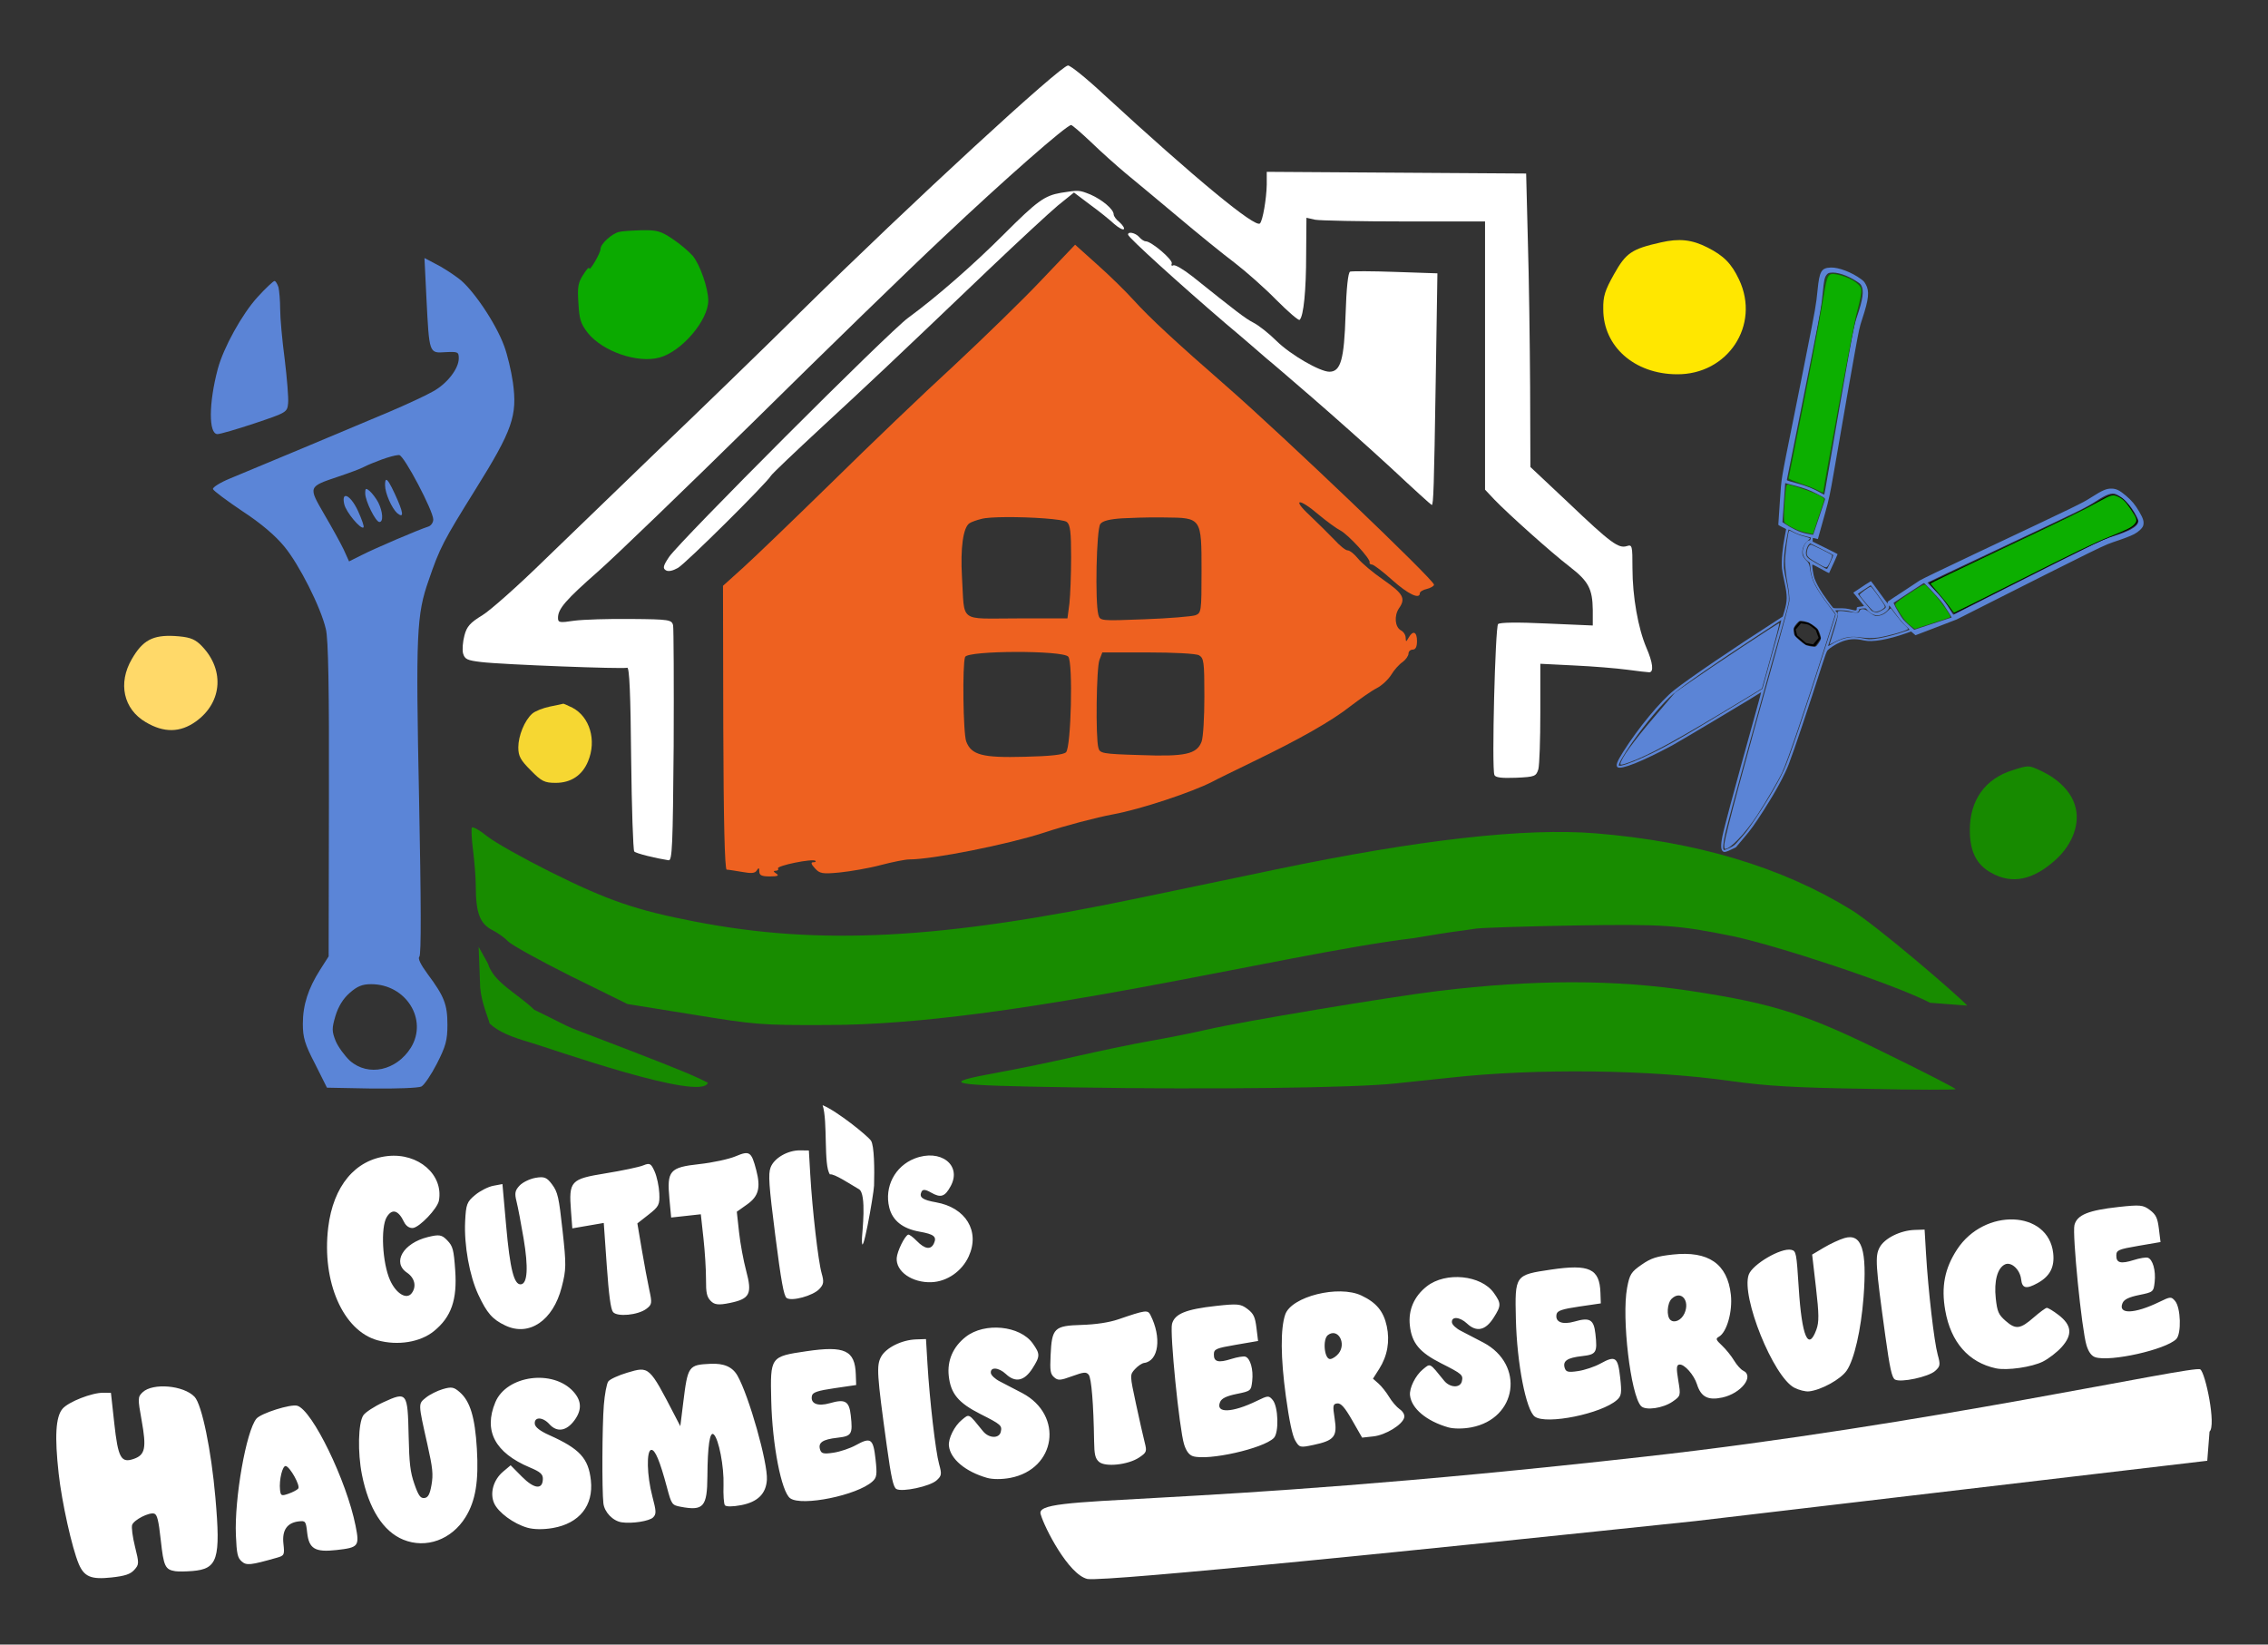 <?xml version="1.0" encoding="UTF-8" standalone="no"?>
<svg
   width="800pt"
   height="580pt"
   preserveAspectRatio="xMidYMid"
   version="1.0"
   viewBox="0 0 800 580"
   xml:space="preserve"
   id="svg34"
   sodipodi:docname="logoDark.svg"
   inkscape:version="1.4.2 (f4327f4, 2025-05-13)"
   xmlns:inkscape="http://www.inkscape.org/namespaces/inkscape"
   xmlns:sodipodi="http://sodipodi.sourceforge.net/DTD/sodipodi-0.dtd"
   xmlns="http://www.w3.org/2000/svg"
   xmlns:svg="http://www.w3.org/2000/svg"><rect x="0" y="0" width="800" height="580" fill="#333333" stroke="none"/><defs
     id="defs34" /><sodipodi:namedview
     id="namedview34"
     pagecolor="#515151"
     bordercolor="#000000"
     borderopacity="0.25"
     inkscape:showpageshadow="2"
     inkscape:pageopacity="0.0"
     inkscape:pagecheckerboard="0"
     inkscape:deskcolor="#d1d1d1"
     inkscape:document-units="pt"
     inkscape:zoom="0.99956897"
     inkscape:cx="498.71496"
     inkscape:cy="458.69771"
     inkscape:window-width="1920"
     inkscape:window-height="991"
     inkscape:window-x="-9"
     inkscape:window-y="-9"
     inkscape:window-maximized="1"
     inkscape:current-layer="g11" /><g
     transform="translate(-105.47 -132.7)"
     id="g34"><g
       transform="matrix(.1 0 0 -.1 -17.705 1162.8)"
       id="g30"><g
         id="g11"><path
           d="m8051.5 6736.2c-8051.5 3503.8-8051.5 3503.8 0 0z"
           fill="#198641"
           id="path1" /><path
           d="m7196 6806c296-45 410-82 706-229 125-61 227-114 228-117 0-3-143-3-317 1-253 4-350 10-473 27-286 41-690 46-995 12-49-5-135-14-190-20-145-16-658-22-1133-14-458 7-486 13-267 53 66 12 188 37 270 56 83 19 202 44 265 55s153 29 200 40c121 28 649 116 815 136 339 41 624 41 891 0z"
           fill="#188c00"
           id="path2" /><path
           d="m3116.6 6739.5c188.02-91.49 50.476-32.121 337.1-143.25 170.42-66.077 226.97-88.972 274.97-113.97-21.423-67.935-553.59 120.5-621.59 140.5-75 22-116.45 39.193-148.07 68.193-3 14-29.467 74.872-33.467 126.87l-5.426 143.81 32.659-58.85c20.415-66.897 101.28-103.6 163.83-163.3z"
           fill="#178a00"
           stop-color="#000000"
           stroke-width="12.214"
           style="-inkscape-stroke:none;font-variation-settings:normal"
           id="path3" /><path
           d="m3173 7226c203-101 302-135 509-175 442-86 871-63 1568 83 146 30 363 76 484 101 504 105 878 147 1126 127 356-29 657-119 902-270 89-55 371.95-297.56 408.95-337.56l-130.83 9.946c-136.33 69.741-545.48 203.17-695.12 234.61-196 40-246 43-560 38-170-3-327-8-347-11-21-3-53-8-70-10-18-2-87-13-153-24-464.77-56.515-1416-306-2065-306-235-1-254 1-475 37l-230 37-201 99c-110 55-209 110-220 122-10 11-36 30-56 40-43 22-58 60-58 154 0 33-5 91-10 130-5 38-6 73-4 77 3 5 28-9 55-31 28-22 128-78 222-125z"
           fill="#188c00"
           id="path4" /><path
           d="m8436 7580c59-29 101-72 115-120 19-61-7-135-67-190-80-73-155-89-229-47-52 29-75 75-75 151 0 105 54 181 152 211 57 18 55 18 104-5z"
           fill="#178a00"
           id="path5" /><path
           d="m3251 7805c61-32 86-115 55-189-20-49-60-76-114-76-39 0-50 5-88 44-36 36-44 50-44 81 0 41 22 95 49 119 10 9 38 20 62 25s45 9 47 10 16-6 33-14z"
           fill="#f6d732"
           id="path6" /><path
           d="m1936 8030c89-84 83-205-14-274-55-39-112-40-176-2-79 46-99 138-49 223 38 66 74 85 150 81 49-3 68-9 89-28z"
           fill="#ffd969"
           id="path7" /><path
           d="m2214 9288c3-13 6-48 6-78s7-109 16-176c8-67 14-137 12-155-3-32-5-33-118-71-63-21-122-38-131-38-32 0-31 110 1 230 20 75 86 194 140 253 29 32 56 57 60 57s10-10 14-22z"
           fill="#050514"
           id="path8"
           style="fill:#5b84d6;fill-opacity:1" /><path
           d="m2729 9391 7.002-143c10-195 9.002-192.99 67.002-188.99 44 2 46.992 0.998 46.992-22.002 0-36-41-89.001-90-116-24-14-92.999-45.997-154-71.997-140-59-480.99-202-563.99-236-34-14-61.004-31.002-59.004-37.002s49.004-41.003 104-78.003c66-43 116.99-86.995 147.99-125 52-63 128-213.01 146-290.01 9-34 12.001-212 11.001-601l-0.996-554-30-46.992c-42-66-61.011-124-61.011-191 0-48 7.008-72.006 43.008-141.01l41.997-83.994 158-3.003c87-1 165 2.002 175 7.002 10 5 35.005 42.006 55.005 81.006 31 61 36.987 81.992 36.987 136.99 0 71-10.99 100-69.99 179-25 34-35.004 54.996-29.004 60.996 7 7 6.004 199-0.996 555-12 586-9.001 651 33.999 773 39 114 51 137.01 165 320.01 131 210 148 259.99 132 376.99-6 42-19.996 99.994-30.996 128.99-30 82-113 204-162 239-24 18-60.006 41.006-81.006 51.006zm-92.856-694.98c1.553 0.113 2.853 0.11 3.853-0.015 17-1 120-197.01 120-227.01 0-11-7.992-21.99-16.992-24.99-35-11-189.01-77.005-234.01-100l-45.996-22.998-18.999 41.997c-11 23-42.009 78.995-69.009 125-56 97-56.99 96.012 50.01 132.01 39 13 79 27.999 90 33.999 11 6 39.995 17.997 64.995 26.997 21.875 7.875 45.278 14.222 56.147 15.015zm-41.924-87.319c-2.953-0.328-4.219-6.691-4.219-18.691 0-29 23.993-82.009 42.993-99.009 25-20 22.002 2.002-7.998 67.002-16.25 35-25.854 51.245-30.776 50.698zm-70.547-32.153c-3.045-0.356-3.677-5.417-3.677-15.542 0-27 36.995-101 49.995-101 15 0 12.001 36.994-3.999 68.994-8 15-22 33.005-30 40.005-6.125 5.25-9.951 7.821-12.319 7.544zm-72.349-24.756c-6.831 0.136-9.801-8.878-5.332-28.784 6-28 59.013-91.002 68.013-82.002 3 3-6.014 27.997-19.014 56.997-15.438 33.844-33.683 53.591-43.667 53.789zm89.678-1721.8c123 0 201-125 140-224-51-81-150-103-215-45.996-18 17-41.01 48.009-50.01 69.009-14 35-13.996 44.989-0.996 88.989 10 33 26.995 61.006 49.995 81.006 27 24 45.011 30.996 76.011 30.996z"
           fill="#010114"
           id="path9"
           style="fill:#5b85d7;fill-opacity:1" /><path
           d="m5024 9438-118.01-124c-65-69-203.99-204.01-308.99-302.01-106-97-300-283-432-413-132-129-272-264-312-300l-71.001-63.999 0.996-500c1-325 4.997-500.01 11.997-501.01 6 0 30.009-3.998 54.009-7.998 33-6 45.987-5.005 51.987 4.995 7 11 9.009 9.997 9.009-3.003 0-14 7.998-17.988 37.998-17.988 27 0 33.002 2.991 22.002 9.99-11 7-11.007 10.005-2.007 10.005 7 0 10.998 3.998 7.998 7.998-6 10 123.01 35.997 132.01 26.997 3-3-1.013-4.995-8.013-4.995-9 0-6.994-7.006 6.006-21.006 17-19 26.008-21 88.008-15 38 4 102.99 15.001 143.99 26.001 42 11 87.001 20.01 101 20.01 83 0 347.99 52.999 473.99 93.999 75 25 186.01 53.995 245.01 64.995 94 17 278.99 78.001 351.99 116 14 8 77.01 37.994 140.01 68.994 164 79 279 144.01 346 197.01 33 25 74.007 54.003 92.007 63.003s40.991 30.992 50.991 46.992c10 17 28.005 37 40.005 45 11 8 20.991 22 20.991 30s7 14.004 15 14.004c10 0 15 10 15 30 0 33-13.989 38.993-28.989 12.993-10-17-10.001-16.996-11.001-0.996 0 9-7.007 21.001-17.007 26.001-21 12-24.002 51.007-7.002 77.007 25 35 16.002 51.991-52.998 99.99-38 26-77.996 59.996-90.996 75.996-13 16-29.002 29.004-37.002 29.004-7 0-27.992 16.998-46.992 37.998-19 20-58.001 58.005-86.001 85.005-65 60-39.004 63.002 30.996 3.003 29-24 62.992-49.001 76.992-56.001 28-15 106.01-100 103.01-112-2-4 1.998-7.998 7.998-7.998 6 0 38.997-25.005 71.997-55.005 56-50 97.002-68.996 97.002-45.996 0 5 11.005 12 25.005 15 14 4 24.99 10 24.99 15 0 17-529.99 523-729.99 698-180 157-273 243-329 305-28 31-85.994 88.006-128.99 126.01zm-242.99-960.78c86.198 0.559 201.61-6.914 213.98-17.227 12-10 15-36.999 15-124 0-61-2.991-135.01-5.991-163.01l-7.002-52.998h-178.01c-208 0-184-17.998-194 146-6 102 4.012 176 27.012 190 6 4 24.997 11 41.997 15 14.688 4.062 47.831 5.972 87.012 6.226zm541.48-0.982c6.428-0.037 12.626-0.124 18.501-0.249 129-1 129.01-0.999 129.01-188 0-145-1.002-149-22.002-157-13-4-93.004-11.004-179-14.004-155-6-156.99-5.989-162.99 16.011-12 44-6.998 302 7.002 320 8 11 31.992 16.995 76.992 19.995 31.5 1.75 87.501 3.512 132.5 3.252zm-508.24-474.49c87.5 0.25 176.24-5.258 185.74-16.758 17-21 10.002-319-7.998-337-9-9-57.001-13.996-146-15.996-148-4-188 5.994-206 53.994-11 28-13.999 273.01-3.999 298.01 4.5 11.5 90.757 17.504 178.26 17.754zm305.74-1.758h160c92 0 170-3.99 181-9.99 17-10 18.999-22.005 18.999-145 0-73-3.99-145-9.99-160-17-44-58.002-52.992-217-46.992-134 4-142 6.001-147 26.001-10 36-7.001 282.99 3.999 309.99z"
           fill="#ee6120"
           id="path10" /><path
           d="m7255 9428c57-29 84-56 111-113 76-161-40-336-220-334-149 1-259 98-259 229-1 46 6 67 38 124 42 75 62 89 165 112 65 15 110 10 165-18z"
           fill="#ffe700"
           id="path11" /></g><path
         d="m5250 9465c7-8 17-15 23-15 20 0 96-65 92-78-3-7 0-10 5-7 6 4 36-14 68-39 155-124 186-148 215-163 18-9 55-38 82-65 50-49 153-108 186-108 40 0 52 43 57 200 3 97 9 150 16 153 6 2 78 2 160-1l148-5-6-381c-6-376-8-436-14-436-2 0-67 59-145 132-78 72-203 183-277 247s-146 126-160 137c-14 12-79 69-146 125-161 138-342 302-343 312-2 13 26 7 39-8z"
         id="path12"
         style="fill:#ffffff;fill-opacity:1" /><path
         d="m3603 9459c26-17 58-44 72-60 26-31 55-115 55-158 0-70-94-180-172-201-77-21-200 21-253 87-25 32-30 49-33 105-4 56-1 73 17 100 11 18 21 29 21 23 0-15 40 53 40 68 0 18 40 54 65 60 11 3 47 5 81 6 52 1 67-3 107-30z"
         fill="#0baa00"
         id="path13" /><path
         d="m5078 9615c41-18 82-52 82-70 0-6 9-19 21-28 11-10 18-21 15-24-3-4-19 5-34 18-15 14-53 45-85 68l-57 43-57-46c-31-26-140-127-242-224-359-343-418-398-590-557-95-88-176-165-180-172-14-25-300-309-328-325-18-10-34-14-43-8-11 7-9 16 12 47 39 57 774 793 843 843 101 74 230 187 338 295 117 117 143 136 201 146 63 10 64 10 104-6z"
         id="path14"
         style="fill:#ffffff;fill-opacity:1" /><path
         d="m5125 9968c323-297 535-472 551-455 10 10 23 87 24 137v45l457-3 458-3 6-237c4-130 7-363 8-517l1-281 133-125c151-144 178-163 207-154 19 6 20 2 20-78 0-100 20-212 49-280 23-53 27-87 10-87-5 0-40 4-77 9s-121 12-187 15l-120 6v-173c0-94-3-184-7-199-8-25-12-27-79-30-52-2-73 1-76 10-10 24 3 522 13 532 6 6 66 7 172 2l162-7v55c-1 74-15 101-81 152-64 49-217 186-266 237l-33 35v946h-284c-156 0-298 3-315 6l-31 7-1-129c0-127-9-218-23-231-3-4-40 28-82 70-41 42-108 101-147 131-40 30-130 103-201 163-71 59-154 129-185 154-31 26-85 74-120 108-35 33-67 61-71 61-16 0-234-191-450-395-124-116-423-407-665-646-243-239-491-478-552-532-116-102-143-133-143-165 0-17 5-18 58-10 31 4 121 7 200 6 135-1 143-3 148-22 2-12 3-203 2-426-3-353-5-405-18-403-45 7-115 24-121 31-4 4-9 152-11 330-2 222-6 321-14 318-13-5-437 11-514 20-51 6-59 10-65 31-3 13-1 41 5 63 8 31 20 45 63 71 28 17 126 104 217 193 91 88 273 264 405 391 132 126 357 344 500 485 395 389 918 870 944 870 9 0 66-46 126-102z"
         id="path15"
         style="fill:#ffffff;fill-opacity:1" /><g
         transform="matrix(-.812 .692 -.398 -.467 10280 8726.3)"
         id="g29"><path
           transform="matrix(0,0.241,-0.189,0,2246.9,1851.5)"
           d="M 278,7166 C 195,7135 155,7091 90,6955 28,6826 6,6734 6,6600 c 0,-142 22,-207 88,-268 80,-74 171,-107 482,-177 254,-58 268,-62 2814,-905 696,-230 1299,-426 1340,-434 41,-8 253,-53 471,-100 218,-48 403,-86 412,-86 8,0 17,6 20,13 2,6 8,8 13,4 5,-4 -27,-111 -70,-238 -43,-126 -76,-232 -73,-236 5,-4 258,-60 452,-98 l 30,-6 34,138 c 19,76 36,144 39,150 2,8 27,-4 69,-34 54,-38 68,-44 82,-35 46,34 62,28 107,-44 47,-73 100,-130 184,-197 46,-37 74,-66 72,-76 -9,-49 -59,-204 -93,-293 -48,-122 -96,-213 -152,-287 -40,-52 -198,-186 -219,-186 -6,0 -30,72 -54,160 -23,88 -46,159 -50,159 -30.093,-4.815 -194.207,-38.97 -320.994,-66.276 C 5599.131,3439.66 5531.593,3424.593 5530,3423 c -4,-4 18,-74 109,-336 l 48,-139 -31,-19 c -17,-10 -34,-19 -37,-19 -4,0 -18,18 -32,40 l -27,39 -132,-45 c -73,-25 -284,-97 -468,-159 -289,-98 -410,-146 -880,-350 C 2805,1881 2052,1556 1580,1355 1119,1159 1072,1140 881,1083 414,944 258,865 195,735 170,685 168,672 174,611 192,417 305,182 428,83 c 156,-125 242,-114 617,77 292,149 362,179 1365,590 124,51 299,123 390,160 91,38 469,192 840,343 1524,621 1333,537 1825,803 242,130 443,240 448,244 4,3 -5,39 -19,78 -15,40 -25,74 -23,76 2,2 63,27 134,56 260,106 510,235 645,334 30,22 121,104 201,182 212,204 299,258 546,338 l 113,36 132,-29 c 1233,-274 2428,-515 2883,-581 407,-59 1258,-50 1915,21 272,29 360,53 360,99 0,76 -480,262 -1239,480 -188,54 -2294,577 -2339,581 -10,0 119,46 388,137 129,44 316,108 415,142 175,60 358,123 790,270 432,147 1385,480 1515,530 266,100 374,165 368,219 -4,31 -33,47 -173,93 l -100,33 -275,-1 c -285,0 -417,-8 -830,-49 -516,-52 -944,-118 -1222,-189 -320,-82 -1348,-385 -2342,-690 -172,-53 -296,-86 -323,-86 -67,0 -232,36 -339,75 -188,67 -305,153 -406,297 -94,134 -383,310 -798,487 l -95,40 v 101 l -462,185 -462,184 -978,301 c -538,166 -1108,342 -1268,391 -159,50 -420,131 -580,181 -657,204 -862,272 -990,330 -210,94 -390,167 -480,193 -110,32 -243,42 -297,21 z m 267,-121 c 86,-24 232,-81 360,-140 165,-77 267,-115 495,-188 428,-137 1224,-384 2485,-772 512,-157 936,-287 943,-290 10,-4 9,-13 -4,-42 -100,-227 -120,-297 -150,-533 -9,-74 -18,-136 -19,-138 -2,-2 -716,233 -1586,522 -2238,742 -2218,735 -2514,801 -281,62 -391,110 -421,182 -43,101 -39,220 12,372 30,91 101,218 129,234 58,31 138,29 270,-8 z m 4770,-1565 400,-179 -1,-103 c -1,-57 -6,-128 -13,-158 -11,-54 -104,-253 -139,-298 l -17,-22 -230,49 c -127,28 -304,66 -395,85 -91,20 -174,38 -186,41 -16,3 -20,11 -17,32 27,228 57,393 84,468 24,68 108,265 113,265 1,0 181,-81 401,-180 z m 7214,-162 c 62,-20 118,-41 125,-48 24,-25 -95,-89 -336,-181 -151,-57 -1032,-365 -1568,-547 -113,-39 -286,-98 -385,-132 -345,-118 -896,-306 -1352,-461 -161,-54 -427,-144 -590,-200 -164,-56 -507,-171 -763,-256 -277,-92 -490,-168 -526,-188 -98,-55 -179,-120 -329,-265 -77,-75 -162,-152 -190,-171 -79,-57 -234,-145 -352,-200 -118,-56 -410,-179 -423,-179 -4,0 -15,30 -24,66 -21,82 -53,147 -122,245 l -53,77 29,12 c 25,10 34,10 55,-4 64,-42 277,5 341,76 40,44 57,88 52,140 l -5,49 77,59 c 146,111 207,187 286,355 48,104 110,283 144,422 22,88 25,93 54,102 17,5 331,101 697,215 1578,487 2637,797 2924,856 325,67 939,144 1440,180 231,17 256,17 475,15 205,-2 205,-2 319,-37 z M 5925,5179 c 281,-123 561,-282 664,-374 22,-21 65,-72 94,-114 30,-42 76,-94 102,-115 111,-92 280,-167 470,-211 55,-13 93,-25 85,-28 -8,-3 -172,-54 -365,-113 -192,-59 -355,-111 -361,-116 -7,-5 -15,-24 -18,-44 l -7,-35 -32,23 c -66,47 -168,152 -197,204 -49,84 -98,112 -151,84 -16,-9 -30,-4 -78,30 -58,41 -59,42 -49,73 24,79 -4,166 -70,214 -81,60 -276,89 -321,49 -12,-11 -24,-16 -27,-13 -4,4 16,77 45,164 52,161 71,250 71,337 0,34 4,47 13,43 6,-2 66,-28 132,-58 z m -61,-529 c 42,-11 90,-29 107,-41 32,-23 59,-67 59,-97 0,-17 -88,-363 -93,-368 -3,-3 -351,69 -356,73 -6,4 129,404 146,431 17,27 38,28 137,2 z m 3577,-774 c 167,-41 455,-111 639,-156 1287,-313 1655,-413 2161,-586 283,-97 509,-196 509,-224 0,-23 -267,-60 -610,-85 -576,-41 -1226,-43 -1528,-5 -352,45 -1235,217 -2356,460 -357,77 -652,140 -654,140 -20,0 67,31 554,195 459,156 975,332 980,334 1,1 138,-32 305,-73 z M 5979,3413 c 5,-21 26,-101 46,-178 42,-161 41,-189 -10,-234 -41,-36 -158,-73 -217,-69 l -41,3 -75,218 c -41,119 -72,220 -69,223 7,7 300,71 334,73 18,1 24,-7 32,-36 z m -330,-653 c 75,-108 120,-229 146,-395 l 6,-40 -278,-150 c -152,-83 -321,-174 -375,-203 l -98,-53 -94,143 c -115,174 -153,250 -199,393 -58,184 -58,171 10,191 32,9 222,65 423,125 l 365,107 28,-31 c 15,-18 45,-57 66,-87 z m -979,-232 c 48,-183 95,-285 221,-481 86,-133 88,-138 66,-146 -12,-5 -157,-64 -322,-131 -165,-67 -408,-166 -540,-220 C 3339,1242 3211,1190 2675,970 2571,927 2386,852 2265,802 1410,452 1265,389 1023,264 781,139 704,108 630,107 c -43,-1 -64,4 -96,25 -120,77 -220,257 -253,455 -11,61 -10,75 3,101 51,99 226,181 646,302 189,54 367,128 1975,823 245,106 1458,632 1630,708 61,26 113,48 117,48 4,1 12,-18 18,-41 z"
           id="path16"
           sodipodi:nodetypes="ccscccscscscccccccccccccsccsscccscccccccccccccccccscsccccccsscccsccccccccsccccccccccccccccccccccccccccccccccccccscccccccccccccsccccccccccccccccccccccscccccccccccscsccccsscscsccscccsccsccccccsccccccccccccccccccscccsccccccccc"
           style="fill:#5c85d6;fill-opacity:1" /><path
           transform="matrix(0 .241 -.189 0 2246.9 1851.5)"
           d="m7426 4161-108-6-118-152 7-93 6-93 59-68 60-69h220l118 102v242l-56 73c-31 40-61 72-68 71-6-1-60-4-120-7zm162-96 42-55v-204l-84-86h-194l-50 58c-48 56-49 59-54 135l-5 78 50 65 49 64h203z"
           id="path17" /><path
           transform="matrix(7.5,0,0,-7.5,0,10240)"
           d="m281.18 1107.8c-1.647-2.518-2.803-5.965-5.703-17.003-2.796-10.643-10.473-34.026-30.758-93.678l-9.522-28.001 3.346-1.358c1.841-0.747 5.444-2.939 8.008-4.871 2.564-1.932 4.733-3.416 4.819-3.297 0.086 0.119 1.255 3.69 2.597 7.935 14.561 46.062 34.865 108.32 37.935 116.33 2.119 5.525 4.066 11.189 4.328 12.588 0.875 4.685-1.946 8.59-8.284 11.465-3.541 1.606-5.669 1.573-6.767-0.105z"
           fill="#145d0f"
           stroke-width=".594"
           id="path18" /><g
           fill="#000100"
           id="g22"><path
             transform="matrix(7.5,0,0,-7.5,0,10240)"
             d="m130.88 1114.5c-2.728-0.653-7.977-3.675-8.687-5.001-1.232-2.302-0.131-8.723 3.274-19.083 3.676-11.188 6.973-24.131 21.473-84.312 5.429-22.533 9.978-41.294 10.109-41.692 0.166-0.504 1.408-0.176 4.096 1.082 2.122 0.993 6.012 2.23 8.645 2.748 3.835 0.756 4.735 1.131 4.522 1.887-0.731 2.603-27.3 105.44-29.159 112.87-1.186 4.735-2.908 12.49-3.827 17.233-2.1 10.838-2.899 12.824-5.618 13.96-2.268 0.948-2.194 0.943-4.827 0.313z"
             stroke-width=".594"
             id="path19" /><path
             d="m1704.2 3241.1c3.083 29.869-8.113 71.03-21.958 80.728-5.408 3.788-14.422 6.887-20.03 6.887-7.443 0-14.266 6.362-25.266 23.557-27.234 42.572-54.468 62.188-124.75 89.85l-35.28 13.886-37.085 153.44c-94.662 391.67-156.75 663.06-168.27 735.49-7.672 48.24-22.502 192.33-29.008 281.86-9.014 124.02-4.753 251.26 8.922 266.49 1.855 2.065 7.779-7.954 13.164-22.266 17.418-46.28 116.9-410.7 280.39-1027.1 36.567-137.88 70.637-261.6 75.709-274.94s24.468-45.301 43.1-71.018c18.632-25.717 42.51-64.793 53.062-86.836 16.739-34.969 55.461-139.23 55.461-149.33 0-1.987-6.722-5.831-14.938-8.543-8.216-2.712-23.063-11.884-32.993-20.384-9.931-8.5-19.094-15.454-20.365-15.454-1.271 0-1.209 10.671 0.137 23.713zm-164.52 360.68c13.358 12.626 14.473 15.848 14.473 41.814 0 21.624-2.318 31.713-10.019 43.603-9.445 14.581-11.439 15.471-34.752 15.523-22.346 0.052-26.157-1.415-39.506-15.187-14.231-14.683-14.706-16.316-12.911-44.5 1.643-25.814 3.59-31.038 16.537-44.396 13.18-13.599 16.557-14.905 33.189-12.838 12.452 1.548 23.256 6.781 32.989 15.981z"
             stroke-width="4.453"
             id="path20"
             style="fill:#5b84d6;fill-opacity:1" /><path
             transform="matrix(7.5,0,0,-7.5,0,10240)"
             d="m206.57 848.23-6.26-23.393 2.873-15.052c10.847-56.834 15.75-79.307 20.456-93.768 1.663-5.111 2.285-6.408 2.627-5.484 1.291 3.49 2.028 19.21 2.028 43.232l-6.1e-4 25.531-1.911 12.766c-3.209 21.439-12.866 79.562-13.219 79.562-0.183 0-3.149-10.527-6.592-23.393z"
             stroke-width=".594"
             id="path21"
             style="fill:#5b84d6;fill-opacity:1" /><path
             transform="matrix(7.5,0,0,-7.5,0,10240)"
             d="m176.05 934.25c-1.959-0.777-4.415-1.426-5.457-1.442-1.042-0.017-2.052-0.285-2.244-0.597-0.455-0.736 4.51-13.814 7.561-19.918 1.334-2.669 3.813-6.306 5.658-8.301 3.821-4.133 5.638-7.786 7.379-14.839l1.255-5.082 2.64 10.846c1.453 5.969 3.031 11.158 3.51 11.539 1.163 0.926 0.416 2.276-3.785 6.846-2.7 2.937-3.196 3.804-2.885 5.043 0.557 2.218-1.054 4.339-3.294 4.339-0.994 0-2.291 0.259-2.884 0.576-1.582 0.847-3.105 5.168-3.198 9.072-0.045 1.878-0.219 3.395-0.388 3.372-0.168-0.023-1.909-0.677-3.869-1.454z"
             stroke-width=".594"
             id="path22"
             style="fill:#5b84d6;fill-opacity:1" /></g><g
           fill="#0caf00"
           id="g25"><path
             d="m2109.3 1936.7c-9.109 13.903-20.065 47.258-43.304 131.84-13.546 49.302-276.57 845.27-296.73 897.97-1.079 2.821 5.526 7.59 14.71 10.622 9.168 3.026 35.432 18.222 58.364 33.771 26.829 18.19 42.416 26.311 43.717 22.777 1.111-3.021 37.277-115.71 80.369-250.41 87.191-272.57 165.78-512.16 219.93-670.47 40.459-118.29 40.961-123.77 13.797-150.71-33.581-33.305-77.605-45.604-90.856-25.381z"
             stroke-width="4.453"
             id="path23" /><path
             transform="matrix(7.5,0,0,-7.5,0,10240)"
             d="m127.93 1112.8c-4.956-2.345-5.62-3.139-5.62-6.722 0-3.397 0.718-6.393 4.743-19.785 3.59-11.948 6.272-22.554 19.576-77.434 5.891-24.301 10.785-44.258 10.875-44.348 0.09-0.09 1.359 0.375 2.821 1.034 1.462 0.658 5.03 1.835 7.929 2.614 2.9 0.78 5.381 1.527 5.515 1.66 0.134 0.134-5.934 24.124-13.483 53.311-13.74 53.122-16.883 65.699-19.84 79.392-1.883 8.715-2.416 10.015-4.565 11.127-2.365 1.223-3.919 1.057-7.95-0.85z"
             stroke-width=".594"
             id="path24" /><path
             d="m1747.7 3004.8c-1.691 7.96-11.972 52.547-22.847 99.082l-19.771 84.609 22.263 20.655c20.537 19.053 53.28 35.009 71.847 35.009 5.467 0 17.3-23.282 44.322-87.206 31.039-73.428 35.891-88.109 30.713-92.92-35.434-32.921-101.42-73.702-119.25-73.702-2.308 0-5.581 6.513-7.271 14.473z"
             stroke-width="4.453"
             id="path25" /></g><g
           id="g28"><path
             transform="matrix(7.5,0,0,-7.5,0,10240)"
             d="m170.16 965.7c-2.258-0.449-6.085-1.755-8.504-2.904-3.966-1.883-4.356-2.221-3.976-3.433 0.232-0.74 2.219-6.421 4.414-12.626l3.992-11.281 2.555-0.187c1.951-0.143 3.445 0.264 6.318 1.722 2.07 1.05 4.082 2.295 4.473 2.765 0.557 0.671 0.354 3.05-0.944 11.043-2.204 13.574-2.71 15.838-3.53 15.773-0.381-0.031-2.541-0.423-4.799-0.871z"
             fill="#0cad00"
             stroke-width=".594"
             id="path26" /><path
             transform="matrix(7.5,0,0,-7.5,0,10240)"
             d="m189.41 937.28c-1.796-0.734-4.167-1.803-5.269-2.376-1.91-0.992-1.987-1.159-1.655-3.584 0.435-3.175 1.466-5.492 2.644-5.944 0.866-0.332 8.247 1.772 9.184 2.618 0.39 0.352-0.945 9.938-1.453 10.439-0.102 0.101-1.655-0.418-3.451-1.152z"
             fill="#050505"
             stroke-width=".594"
             id="path27"
             style="fill:#5c85d6;fill-opacity:1" /><path
             d="m 1603.8,3239.4 c -8.053,48.76 -8.65,47.225 22.477,57.737 38.973,13.161 47.339,12.369 54.431,-5.158 8.944,-22.106 11.64,-46.729 5.61,-51.252 -6.842,-5.132 -68.771,-32.244 -73.652,-32.244 -2.069,0 -6.059,13.912 -8.866,30.916 z"
             fill="#050505"
             stroke-width="4.453"
             id="path28"
             style="fill:#5c85d6;fill-opacity:1"
             sodipodi:nodetypes="sssssss" /></g></g></g><g
       transform="translate(-54.697 -19.251)"
       id="g33"
       style="fill:#ffffff;fill-opacity:1"><path
         d="m222.04 706.09c-3.616-0.562-4.145-1.684-5.161-10.947-0.765-6.982-1.278-9.059-2.311-9.366-1.803-0.536-7.099 2.159-7.783 3.961-0.304 0.802 0.145 4.255 0.998 7.673 1.475 5.907 1.462 6.314-0.252 8.208-1.383 1.528-3.256 2.152-8.037 2.676-7.157 0.784-9.629-0.236-11.548-4.768-2.387-5.638-5.972-21.775-7.087-31.897-1.445-13.121-1.046-19.933 1.334-22.795 2.046-2.46 10.422-5.752 14.483-5.692l2.625 0.039 1.171 10.686c1.353 12.342 2.401 14.222 7.008 12.563 3.901-1.404 4.388-3.86 2.666-13.437-1.414-7.864-1.399-8.361 0.306-9.995 3.576-3.427 14.523-2.475 18.359 1.596 2.562 2.718 5.88 18.798 7.339 35.559 1.894 21.764 0.84 25.124-8.12 25.867-2.31 0.192-5.006 0.223-5.991 0.07zm23.369-3.466c-1.448-1.276-1.754-2.662-2.033-9.228-0.551-12.979 3.631-36.738 7.234-41.1 1.582-1.915 12.123-5.249 14.428-4.563 5.308 1.579 17.37 26.41 20.544 42.293 1.452 7.267 1.103 7.712-6.734 8.592-7.55 0.847-9.706-0.435-10.331-6.145-0.438-3.996-0.601-4.222-2.88-3.972-4.179 0.458-6.019 3.086-5.497 7.851 0.438 3.997 0.33 4.23-2.315 4.981-9.363 2.659-10.706 2.799-12.417 1.291zm19.97-25.7c0.782-1.001-2.873-7.593-4.396-7.928-1.165-0.256-2.422 4.917-2.04 8.397 0.232 2.113 0.497 2.232 3.009 1.355 1.515-0.53 3.057-1.35 3.427-1.823zm114.08 11.92c-3.123-0.472-6.115-3.592-6.46-6.736-0.533-4.859-0.431-27.123 0.157-34.579 0.303-3.832 1.011-7.6 1.575-8.373 0.564-0.773 3.587-2.166 6.718-3.097 7.741-2.3 7.676-2.36 16.798 15.23l1.894 3.652 1.027-8.315c1.602-12.979 1.835-13.312 9.572-13.687 4.801-0.232 7.805 1.086 9.571 4.199 4.052 7.144 10.723 30.756 10.365 36.685-0.299 4.951-3.242 7.854-9.091 8.969-3.023 0.576-5.324 0.583-5.732 0.015-0.374-0.521-0.589-3.694-0.477-7.051 0.217-6.52-1.679-16.352-3.454-17.916-1.377-1.213-2.157 3.975-2.233 14.871-0.075 10.667-1.39 12.166-9.356 10.663-3.156-0.595-3.283-0.775-4.931-6.933-2.487-9.294-4.164-13.288-5.516-13.14-1.754 0.192-1.547 9.047 0.381 16.363 1.413 5.36 1.446 6.26 0.272 7.449-1.297 1.315-7.461 2.277-11.079 1.73zm-77.047 6.117c-7.086-2.897-12.195-10.933-14.578-22.933-1.555-7.829-1.318-18.168 0.479-20.905 0.71-1.082 3.898-3.164 7.083-4.628 8.345-3.834 8.578-3.526 8.911 11.802 0.215 9.853 0.572 12.839 2.039 17.056 1.414 4.064 2.136 5.073 3.519 4.922 1.298-0.142 1.934-1.313 2.508-4.617 0.651-3.749 0.429-5.939-1.45-14.316-3.292-14.677-3.278-14.232-0.532-16.467 1.336-1.087 4.031-2.442 5.989-3.011 3.079-0.895 3.89-0.744 5.997 1.113 3.638 3.204 5.329 8.798 5.996 19.83 0.698 11.54-0.444 18.471-3.99 24.206-4.931 7.976-13.934 11.232-21.971 7.947zm43.775-4.221c-4.833-1.371-10.287-5.386-11.725-8.634-1.58-3.566-0.247-8.259 3.161-11.131l2.664-2.245 3.986 4.022c4.311 4.349 7.302 4.677 7.381 0.809 0.035-1.695-0.885-2.509-4.594-4.068-12.301-5.171-16.393-12.912-12.164-23.013 3.979-9.503 20.366-11.709 27.548-3.708 2.901 3.232 3.02 6.435 0.374 10.062-2.817 3.861-6.179 4.385-8.875 1.381-2.338-2.605-5.414-2.649-5.132-0.073 0.125 1.143 1.888 2.513 5.051 3.925 10.775 4.812 13.881 8.179 14.729 15.965 0.968 8.891-4.039 15.176-13.392 16.813-3.347 0.586-6.714 0.546-9.011-0.105zm92.714-10.374c-3.104-2.233-6.323-18.792-6.691-34.425-0.366-15.538-0.356-15.552 12.402-17.437 13.536-2 17.132-0.32 17.426 8.139l0.132 3.78-7.62 1.115c-5.896 0.862-7.7 1.459-7.973 2.637-0.648 2.8 1.98 3.899 6.329 2.646 5.409-1.559 6.806-0.726 7.367 4.394 0.721 6.58 0.326 7.231-4.74 7.803-5.206 0.588-6.846 1.702-6.108 4.148 0.44 1.459 1.245 1.649 4.753 1.124 2.322-0.348 5.855-1.536 7.849-2.64 5.323-2.947 6.175-2.337 6.979 4.992 0.59 5.384 0.441 6.42-1.123 7.824-5.421 4.865-24.905 8.833-28.98 5.901zm37.439-3.274c-1.076-0.631-1.821-4.008-3.389-15.36-3.463-25.074-3.662-28.142-2.022-31.225 1.714-3.224 7.286-6.008 12.362-6.176l3.508-0.116 0.512 8.629c0.764 12.877 2.861 30.986 4.108 35.468 0.995 3.575 0.908 4.127-0.909 5.759-2.345 2.108-12.159 4.2-14.169 3.022zm32.004-3.922c-7.653-2.202-12.947-6.643-13.456-11.288-0.282-2.573 1.927-7.024 4.543-9.156 2.713-2.212 2.264-2.451 7.473 3.979 2.064 2.547 5.708 2.684 6.275 0.235 0.519-2.241 0.108-2.599-7.244-6.317-7.717-3.902-10.417-7.158-11.105-13.396-0.6-5.439 1.501-10.275 5.992-13.796 6.66-5.221 19.155-3.986 23.638 2.335 2.638 3.721 2.63 4.486-0.093 8.771-2.843 4.474-6.024 5.161-9.369 2.025-2.557-2.397-5.567-2.605-5.321-0.368 0.087 0.794 1.52 2.128 3.185 2.963 1.665 0.835 5.239 2.695 7.941 4.134 14.626 7.783 11.911 26.785-4.271 29.885-2.898 0.555-6.244 0.552-8.188-7e-3zm72.588-7.658c-1.325-0.42-2.372-1.833-3.099-4.183-1.695-5.481-5.086-39.343-4.253-42.468 0.949-3.558 4.886-5.165 15.529-6.338 7.601-0.838 8.689-0.734 11.054 1.052 2.168 1.637 2.723 2.792 3.198 6.646l0.575 4.664-7.775 1.335c-7.106 1.22-7.779 1.512-7.817 3.388-0.054 2.65 1.568 3.076 6.165 1.618 2.041-0.647 4.255-1.015 4.919-0.818 1.759 0.523 2.898 4.531 2.44 8.587-0.393 3.477-0.476 3.546-5.476 4.569-3.61 0.739-5.301 1.56-5.85 2.84-1.743 4.064 4.204 3.879 12.994-0.403 3.908-1.904 4.176-1.92 5.534-0.338 2.016 2.349 2.298 11.562 0.411 13.447-3.736 3.732-23.197 8.097-28.548 6.403zm36.109-5.521c-1.011-1.721-2.133-7.036-3.316-15.707-1.842-13.504-1.919-23.773-0.215-28.722 2.189-6.357 18.829-10.509 26.879-6.706 5.283 2.496 7.814 5.559 8.946 10.828 1.137 5.29 0.215 10.503-2.656 15.02l-2.214 3.484 1.95 1.718c1.073 0.945 2.756 3.064 3.74 4.709 0.984 1.645 2.668 3.599 3.741 4.343 1.172 0.812 1.806 1.977 1.588 2.918-0.588 2.541-6.545 6.192-10.878 6.667l-3.97 0.435-3.511-6.129c-2.605-4.547-3.96-6.08-5.25-5.938-1.558 0.171-1.654 0.735-0.922 5.408 0.988 6.303-0.139 7.685-7.547 9.25-4.652 0.983-4.896 0.923-6.366-1.579zm15.261-30.645c2.923-3.613-0.213-9.166-3.708-6.566-2 1.488-1.287 8.71 0.837 8.477 0.799-0.088 2.091-0.948 2.871-1.912zm38.683 25.998c-7.653-2.202-12.947-6.643-13.456-11.288-0.282-2.573 1.927-7.024 4.543-9.156 2.713-2.212 2.264-2.451 7.473 3.979 2.064 2.547 5.708 2.684 6.275 0.235 0.519-2.241 0.108-2.599-7.244-6.316-7.717-3.902-10.417-7.158-11.105-13.396-0.599-5.439 1.501-10.275 5.992-13.796 6.66-5.221 19.155-3.986 23.638 2.335 2.638 3.721 2.63 4.486-0.093 8.771-2.843 4.474-6.024 5.161-9.369 2.025-2.557-2.397-5.567-2.605-5.321-0.368 0.087 0.794 1.52 2.128 3.185 2.963 1.665 0.835 5.239 2.695 7.941 4.134 14.626 7.783 11.911 26.785-4.271 29.885-2.898 0.555-6.244 0.552-8.188-7e-3zm30.576-3.767c-3.104-2.233-6.323-18.792-6.691-34.425-0.366-15.538-0.356-15.552 12.402-17.437 13.536-2 17.132-0.32 17.426 8.139l0.132 3.78-7.62 1.115c-5.895 0.862-7.7 1.459-7.973 2.637-0.648 2.8 1.981 3.899 6.329 2.646 5.409-1.559 6.806-0.726 7.367 4.394 0.721 6.58 0.326 7.231-4.74 7.803-5.206 0.588-6.846 1.702-6.108 4.148 0.44 1.459 1.245 1.649 4.753 1.124 2.322-0.348 5.855-1.536 7.849-2.64 5.323-2.947 6.175-2.337 6.979 4.992 0.59 5.384 0.441 6.42-1.123 7.824-5.421 4.865-24.905 8.833-28.98 5.901zm37.46-3.732c-3.667-3.881-6.887-31.141-4.922-41.669 0.892-4.78 1.405-5.604 5.081-8.167 3.336-2.326 5.369-2.989 11.047-3.606 12.57-1.365 19.283 3.278 20.476 14.162 0.65 5.929-1.44 13.281-4.213 14.823-1.232 0.685-1.101 1.057 1.099 3.129 1.374 1.293 3.28 3.655 4.236 5.249 0.956 1.594 2.408 3.214 3.226 3.6 4.044 1.909-0.715 8.018-7.373 9.466-5.027 1.093-7.515-0.202-8.923-4.644-1.063-3.356-4.447-7.178-6.186-6.987-1.07 0.117-1.152 1.199-0.423 5.595 0.895 5.4 0.877 5.468-1.958 7.45-3.41 2.384-9.589 3.269-11.167 1.599zm15.299-32.641c2.081-4.543-1.202-8.363-4.484-5.218-1.625 1.557-1.907 6.202-0.455 7.481 1.398 1.232 3.853 0.107 4.939-2.263zm38.76 26.164c-7.413-3.86-18.836-32.181-16.077-39.859 1.323-3.683 11.428-9.585 15.004-8.764 1.734 0.398 1.843 0.955 2.642 13.5 1.086 17.049 3.357 22.411 6.211 14.667 0.978-2.654 0.952-5.451-0.14-14.88l-1.345-11.612 4.134-2.459c2.274-1.353 5.553-2.872 7.288-3.376 6.087-1.768 7.994 4.177 6.705 20.905-0.887 11.517-3.273 21.912-5.925 25.818-2.091 3.08-8.983 6.889-13.311 7.356-1.229 0.132-3.562-0.45-5.185-1.296zm35.503-2.883c-1.076-0.631-1.821-4.008-3.389-15.36-3.463-25.074-3.662-28.142-2.022-31.225 1.714-3.224 7.286-6.008 12.362-6.176l3.508-0.116 0.512 8.629c0.764 12.877 2.861 30.986 4.108 35.468 0.995 3.575 0.908 4.127-0.909 5.759-2.345 2.108-12.159 4.2-14.169 3.022zm35.62-3.946c-9.664-2.087-15.905-9.21-17.876-20.403-1.469-8.342-0.226-14.789 4.147-21.497 9.643-14.792 32.244-13.926 33.927 1.299 0.54 4.883-1.14 8.12-5.45 10.507-4.066 2.251-5.505 1.934-5.859-1.291-0.378-3.446-3.49-6.322-5.703-5.269-2.67 1.27-3.913 5.878-3.24 12.015 0.511 4.658 0.963 5.695 3.436 7.874 3.583 3.156 5.179 2.969 9.921-1.162 2.09-1.821 4.165-3.351 4.61-3.4 0.445-0.049 2.339 1.091 4.208 2.534 4.643 3.582 4.966 6.908 1.094 11.263-1.592 1.79-4.578 4.103-6.635 5.14-3.899 1.964-12.686 3.231-16.58 2.39zm35.053-3.916c-1.325-0.42-2.372-1.833-3.099-4.183-1.695-5.481-5.086-39.343-4.253-42.468 0.949-3.558 4.886-5.165 15.529-6.338 7.601-0.838 8.689-0.734 11.054 1.052 2.167 1.637 2.723 2.792 3.198 6.646l0.575 4.664-7.775 1.335c-7.106 1.22-7.779 1.512-7.817 3.388-0.054 2.65 1.568 3.076 6.165 1.618 2.041-0.647 4.255-1.015 4.919-0.818 1.759 0.523 2.898 4.531 2.44 8.587-0.393 3.477-0.476 3.546-5.476 4.569-3.61 0.739-5.301 1.56-5.85 2.84-1.743 4.064 4.204 3.879 12.994-0.403 3.908-1.904 4.176-1.92 5.534-0.338 2.016 2.349 2.298 11.562 0.411 13.447-3.736 3.732-23.197 8.097-28.548 6.403zm-351.42 36.893c-1.342-1.182-1.666-2.539-1.738-7.288-0.198-13.051-0.94-22.205-1.899-23.419-0.849-1.075-1.734-1-5.824 0.491-4.224 1.541-5.014 1.59-6.37 0.396-1.337-1.177-1.507-2.234-1.254-7.763 0.441-9.614 1.259-10.418 10.908-10.709 5.095-0.154 9.767-0.865 13.032-1.984 9.531-3.267 10.324-3.377 11.257-1.551 4.039 7.904 2.947 16.27-2.211 16.947-0.782 0.103-2.242 1.092-3.244 2.199-1.818 2.009-1.817 2.032 0.382 12.261 1.212 5.637 2.597 11.766 3.077 13.62 0.813 3.135 0.673 3.505-1.99 5.284-3.852 2.573-11.942 3.44-14.128 1.514z"
         stroke-width="1.222"
         id="path30"
         style="fill:#ffffff;fill-opacity:1" /><path
         d="m936.28 634.91c1.83 1.188 5.667 19.825 3.263 21.943l-0.8 10.283-180.58 21.269c-90.88 9.557-207.42 21.458-214.41 20.424-6.695-1.539-15.176-18.156-16.458-22.696-3.077-7.609 44.654-1.548 212.87-20.436 98.212-10.911 194.2-32.434 196.12-30.788z"
         id="path31"
         style="fill:#ffffff;fill-opacity:1" /><path
         d="m293.33 624.64c-12.161-3.372-19.712-20.641-17.392-39.774 1.774-14.627 9.519-23.94 20.953-25.194 10.828-1.187 19.749 6.558 18.099 15.714-0.497 2.76-6.784 9.387-9.152 9.646-1.24 0.136-2.474-0.697-3.163-2.136-2.004-4.186-4.203-4.803-6.089-1.707-2.203 3.616-1.549 16.186 1.158 22.239 2.142 4.79 5.863 7.014 7.669 4.584 1.754-2.361 1.047-5.363-1.702-7.226-5.31-3.599-1.325-10.395 7.353-12.541 4.033-0.997 4.945-0.843 6.872 1.162 1.973 2.053 2.286 3.233 2.801 10.549 0.734 10.423-1.378 16.472-7.487 21.446-4.824 3.928-12.772 5.22-19.92 3.238zm45.122-5.185c-4.594-2.177-6.512-4.361-9.573-10.906-3.108-6.644-5.055-17.485-4.641-25.846 0.299-6.038 0.616-6.875 3.521-9.293 1.756-1.462 4.642-2.928 6.414-3.26l3.221-0.602 1.313 14.744c1.36 15.275 2.777 20.883 5.209 20.616 2.328-0.255 2.66-5.916 0.945-16.137-0.882-5.257-2.005-11.144-2.495-13.081-0.737-2.911-0.549-3.886 1.086-5.617 1.088-1.152 3.617-2.377 5.62-2.722 3.088-0.532 3.98-0.171 5.86 2.37 1.972 2.666 2.378 4.458 3.665 16.204 1.34 12.228 1.317 13.714-0.316 20.044-3.024 11.723-11.451 17.454-19.828 13.485zm99.184-9.734c-0.992-0.699-1.94-5.933-4.002-22.073-2.264-17.728-2.531-21.611-1.651-23.963 1.236-3.301 6.045-6.085 10.409-6.025l3.092 0.042 0.494 8.535c0.72 12.436 2.816 30.613 4.008 34.77 0.872 3.04 0.744 3.908-0.822 5.567-2.245 2.378-9.725 4.419-11.529 3.147zm-61.235 4.952c-0.812-1.008-1.471-5.905-2.211-16.424l-1.054-14.987-11.094 1.91-0.468-6.129c-0.808-10.584-0.175-11.272 12.208-13.279 5.855-0.949 11.819-2.207 13.255-2.795 2.332-0.956 2.763-0.726 4.046 2.164 0.79 1.779 1.528 5.223 1.641 7.654 0.187 4.046-0.132 4.683-3.766 7.526l-3.97 3.107 1.553 9.183c0.854 5.051 2.051 11.469 2.659 14.263 1.027 4.714 0.951 5.196-1.057 6.701-2.952 2.213-10.294 2.906-11.742 1.108zm34.457-3.915c-1.386-1.442-1.687-2.834-1.66-7.671 0.018-3.25-0.385-9.729-0.897-14.397l-0.93-8.487-10.46 1.147-0.614-6.546c-0.936-9.987 0.054-11.143 10.528-12.291 4.684-0.513 10.469-1.76 12.858-2.771 4.888-2.068 5.532-1.636 7.234 4.856 1.634 6.231 0.837 9.252-3.195 12.112l-3.658 2.595 0.79 7.207c0.434 3.964 1.561 10.076 2.504 13.582 2.205 8.201 1.33 9.933-5.758 11.39-3.946 0.811-5.418 0.653-6.742-0.724z"
         stroke-width="1.332"
         id="path32"
         style="fill:#ffffff;fill-opacity:1" /><path
         d="m488.69 604.16c-6.803 0.236-12.551-3.778-12.221-8.532 0.167-2.402 2.798-7.764 4.048-8.251 0.336-0.131 1.692 0.868 3.014 2.22 2.876 2.942 4.985 3.241 6.072 0.861 1.076-2.357 0.013-3.221-5.065-4.119-5.965-1.054-9.563-3.916-10.699-8.512-1.796-7.266 1.992-14.576 8.958-17.288 9.106-3.546 16.734 2.275 12.725 9.71-2.037 3.777-3.501 4.265-6.923 2.309-2.044-1.168-2.962-1.237-3.41-0.256-0.883 1.933 0.386 2.842 5.138 3.682 10.539 1.862 15.59 10.208 11.543 19.07-2.411 5.278-7.672 8.912-13.178 9.103zm-35.779-38.029c-2.317-3.102-0.697-18.742-2.581-24.408 5.098 2.091 15.815 10.738 17.055 12.506 1.179 1.68 1.266 10.217 1.091 15.881-0.091 2.943-4.593 28.489-4.263 18.386 0.056-1.722 1.723-15.545-1.06-17.132-2.802-1.597-8.769-5.603-10.242-5.235z"
         stroke-width="1.176"
         id="path33"
         style="fill:#ffffff;fill-opacity:1" /></g></g></svg>
